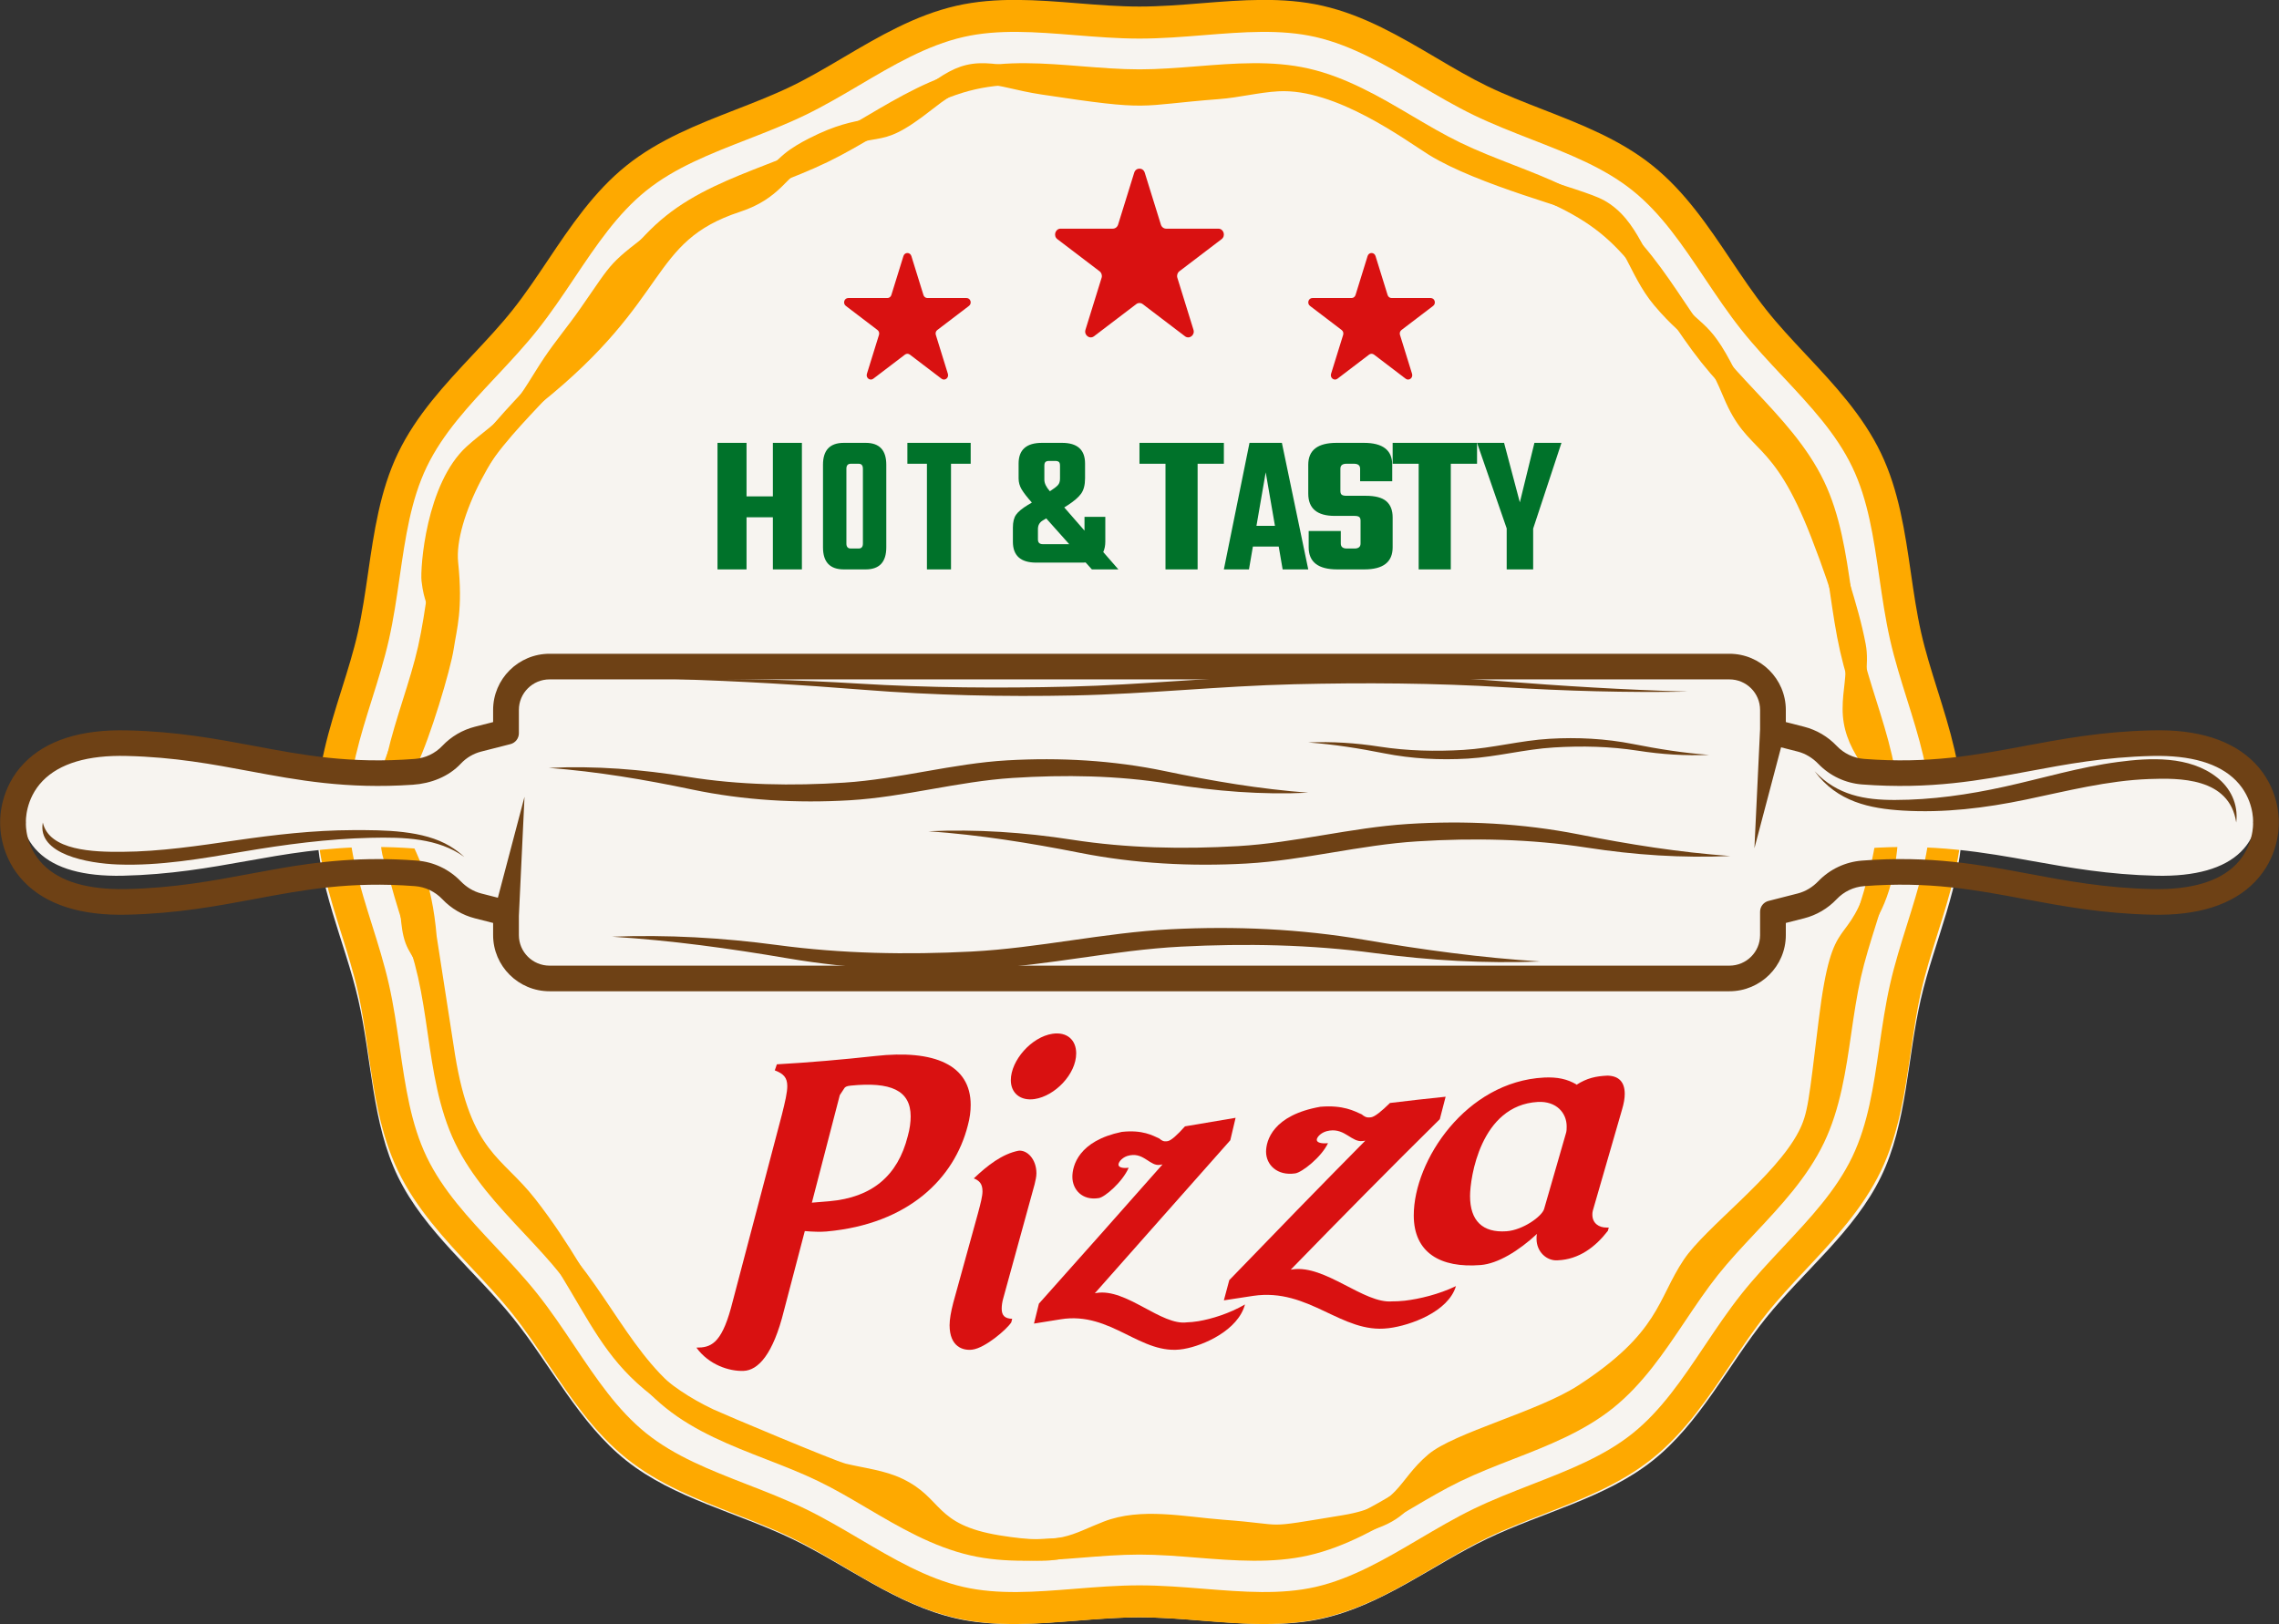 <?xml version="1.0" encoding="utf-8"?>
<svg viewBox="0.983 0.828 119.279 85.034" xmlns="http://www.w3.org/2000/svg">
  <rect x="0.983" y="0.828" width="119.279" height="85.034" fill="#333333" stroke="none"/>
  <path d="M 103.688 43.889 C 103.688 47.116 102.204 50.133 101.513 53.152 C 100.798 56.268 100.799 59.623 99.432 62.435 C 98.042 65.294 95.384 67.377 93.408 69.833 C 91.422 72.3 89.96 75.332 87.473 77.302 C 85 79.262 81.699 80.009 78.819 81.388 C 75.985 82.745 73.348 84.853 70.208 85.561 C 67.165 86.247 63.874 85.5 60.622 85.5 C 57.372 85.5 54.079 86.247 51.037 85.561 C 47.896 84.853 45.259 82.744 42.425 81.388 C 39.544 80.009 36.244 79.262 33.77 77.302 C 31.283 75.331 29.822 72.299 27.836 69.833 C 25.86 67.377 23.202 65.294 21.812 62.435 C 20.445 59.623 20.446 56.268 19.732 53.152 C 19.04 50.133 17.556 47.116 17.556 43.889 C 17.556 40.663 19.04 37.646 19.732 34.628 C 20.446 31.51 20.445 28.156 21.812 25.343 C 23.202 22.485 25.86 20.401 27.837 17.945 C 29.822 15.478 31.283 12.446 33.771 10.477 C 36.244 8.516 39.545 7.77 42.426 6.391 C 45.259 5.035 47.896 2.926 51.037 2.217 C 54.079 1.531 57.372 2.28 60.622 2.28 C 63.874 2.28 67.165 1.531 70.208 2.217 C 73.348 2.926 75.985 5.035 78.819 6.391 C 81.699 7.771 85 8.516 87.473 10.477 C 89.961 12.447 91.422 15.479 93.408 17.945 C 95.384 20.401 98.042 22.485 99.432 25.343 C 100.799 28.156 100.798 31.51 101.513 34.628 C 102.204 37.646 103.688 40.663 103.688 43.889 Z" fill="#F7F4F0"/>
  <path d="M 60.621 83.827 C 61.754 83.827 62.89 83.918 63.989 84.006 C 66.055 84.171 68.006 84.326 69.836 83.91 C 71.747 83.473 73.534 82.419 75.261 81.401 C 76.182 80.859 77.132 80.298 78.104 79.826 C 79.098 79.345 80.143 78.938 81.154 78.544 C 83.097 77.787 84.934 77.071 86.433 75.869 C 87.938 74.66 89.039 73.019 90.204 71.281 C 90.809 70.379 91.435 69.446 92.12 68.582 C 92.801 67.725 93.564 66.911 94.302 66.123 C 95.733 64.593 97.086 63.15 97.928 61.393 C 98.756 59.669 99.04 57.71 99.342 55.636 C 99.499 54.556 99.66 53.439 99.907 52.351 C 100.144 51.303 100.474 50.25 100.793 49.233 C 101.397 47.313 102.02 45.328 102.02 43.337 C 102.02 41.346 101.397 39.361 100.793 37.441 C 100.474 36.424 100.144 35.372 99.907 34.324 C 99.66 33.236 99.499 32.119 99.342 31.039 C 99.041 28.964 98.756 27.005 97.928 25.281 C 97.086 23.525 95.734 22.082 94.303 20.552 C 93.565 19.765 92.802 18.95 92.12 18.092 C 91.435 17.228 90.809 16.295 90.204 15.393 C 89.039 13.655 87.938 12.014 86.433 10.806 C 84.935 9.604 83.098 8.888 81.154 8.131 C 80.143 7.736 79.099 7.329 78.104 6.848 C 77.133 6.377 76.182 5.816 75.262 5.274 C 73.534 4.255 71.748 3.202 69.836 2.765 C 68.006 2.347 66.055 2.503 63.989 2.668 C 62.89 2.756 61.754 2.848 60.621 2.848 C 59.488 2.848 58.351 2.756 57.252 2.668 C 55.187 2.503 53.235 2.347 51.407 2.765 C 49.494 3.202 47.708 4.254 45.981 5.274 C 45.06 5.816 44.11 6.377 43.139 6.847 C 42.145 7.329 41.1 7.736 40.09 8.13 C 38.145 8.888 36.308 9.604 34.81 10.806 C 33.305 12.014 32.204 13.654 31.04 15.392 C 30.434 16.295 29.808 17.228 29.122 18.092 C 28.441 18.95 27.678 19.765 26.94 20.552 C 25.508 22.082 24.156 23.525 23.313 25.281 C 22.486 27.005 22.201 28.964 21.9 31.039 C 21.744 32.119 21.582 33.236 21.336 34.324 C 21.099 35.372 20.769 36.424 20.449 37.441 C 19.846 39.361 19.223 41.346 19.223 43.337 C 19.223 45.328 19.846 47.313 20.449 49.233 C 20.769 50.25 21.099 51.303 21.336 52.351 C 21.582 53.439 21.744 54.556 21.9 55.636 C 22.201 57.71 22.486 59.669 23.313 61.393 C 24.156 63.149 25.508 64.593 26.94 66.122 C 27.678 66.91 28.441 67.724 29.122 68.582 C 29.807 69.446 30.434 70.379 31.039 71.282 C 32.203 73.019 33.304 74.66 34.809 75.868 C 36.307 77.07 38.144 77.786 40.089 78.544 C 41.1 78.937 42.144 79.345 43.139 79.826 C 44.11 80.297 45.06 80.859 45.981 81.401 C 47.708 82.419 49.494 83.473 51.407 83.91 C 53.236 84.327 55.188 84.171 57.253 84.006 C 58.352 83.918 59.488 83.827 60.621 83.827 Z M 67.139 85.851 C 66.041 85.851 64.939 85.764 63.857 85.676 C 62.791 85.591 61.688 85.503 60.621 85.503 C 59.554 85.503 58.451 85.591 57.385 85.676 C 55.286 85.844 53.115 86.019 51.037 85.543 C 48.873 85.049 46.974 83.929 45.136 82.845 C 44.205 82.296 43.324 81.777 42.413 81.335 C 41.479 80.882 40.467 80.488 39.486 80.106 C 37.51 79.336 35.467 78.541 33.768 77.178 C 32.064 75.81 30.84 73.984 29.656 72.218 C 29.07 71.343 28.464 70.439 27.819 69.627 C 27.18 68.823 26.474 68.07 25.725 67.27 C 24.271 65.716 22.767 64.109 21.812 62.122 C 20.873 60.165 20.556 57.985 20.251 55.877 C 20.099 54.83 19.942 53.746 19.71 52.723 C 19.488 51.741 19.183 50.767 18.859 49.736 C 18.218 47.696 17.556 45.587 17.556 43.337 C 17.556 41.088 18.218 38.978 18.859 36.937 C 19.183 35.906 19.488 34.934 19.71 33.953 C 19.942 32.928 20.099 31.845 20.251 30.796 C 20.556 28.689 20.873 26.509 21.812 24.554 C 22.767 22.565 24.271 20.958 25.725 19.404 C 26.474 18.606 27.18 17.851 27.819 17.047 C 28.464 16.235 29.07 15.33 29.656 14.456 C 30.84 12.689 32.065 10.864 33.769 9.497 C 35.468 8.134 37.511 7.338 39.487 6.568 C 40.467 6.187 41.48 5.791 42.414 5.339 C 43.325 4.897 44.205 4.378 45.137 3.828 C 46.974 2.745 48.873 1.625 51.037 1.131 C 53.115 0.657 55.286 0.83 57.384 0.998 C 58.451 1.084 59.554 1.171 60.621 1.171 C 61.688 1.171 62.791 1.084 63.857 0.998 C 65.956 0.83 68.127 0.656 70.206 1.131 C 72.369 1.625 74.269 2.745 76.106 3.828 C 77.038 4.378 77.918 4.897 78.828 5.339 C 79.763 5.792 80.776 6.187 81.756 6.568 C 83.731 7.338 85.775 8.134 87.473 9.497 C 89.178 10.864 90.402 12.69 91.586 14.457 C 92.172 15.331 92.78 16.235 93.425 17.047 C 94.062 17.852 94.769 18.606 95.516 19.404 C 96.972 20.958 98.476 22.565 99.43 24.554 C 100.369 26.509 100.685 28.689 100.992 30.796 C 101.144 31.845 101.301 32.928 101.533 33.953 C 101.755 34.934 102.06 35.906 102.383 36.937 C 103.024 38.978 103.688 41.088 103.688 43.337 C 103.688 45.587 103.024 47.696 102.384 49.736 C 102.06 50.767 101.755 51.741 101.533 52.723 C 101.301 53.746 101.144 54.83 100.992 55.878 C 100.685 57.985 100.369 60.165 99.43 62.122 C 98.476 64.11 96.971 65.717 95.516 67.271 C 94.768 68.07 94.062 68.824 93.424 69.628 C 92.779 70.439 92.173 71.343 91.586 72.218 C 90.402 73.984 89.178 75.81 87.473 77.178 C 85.774 78.541 83.731 79.336 81.756 80.107 C 80.776 80.488 79.763 80.883 78.828 81.335 C 77.918 81.777 77.037 82.296 76.106 82.845 C 74.269 83.929 72.368 85.049 70.206 85.543 C 69.199 85.773 68.171 85.851 67.139 85.851 Z" fill="#FEA900"/>
  <path d="M 60.621 81.096 C 61.665 81.096 62.714 81.18 63.731 81.261 C 65.665 81.416 67.49 81.562 69.221 81.167 C 71.028 80.755 72.701 79.769 74.319 78.816 C 75.168 78.316 76.047 77.798 76.94 77.365 C 77.855 76.922 78.821 76.546 79.755 76.182 C 81.574 75.474 83.295 74.805 84.711 73.67 C 86.134 72.529 87.164 70.994 88.254 69.369 C 88.814 68.536 89.393 67.674 90.024 66.879 C 90.652 66.092 91.356 65.34 92.038 64.612 C 93.318 63.245 94.643 61.831 95.44 60.173 C 96.222 58.545 96.489 56.712 96.77 54.772 C 96.916 53.774 97.065 52.744 97.292 51.743 C 97.51 50.78 97.815 49.809 98.111 48.868 C 98.675 47.073 99.259 45.216 99.259 43.337 C 99.259 41.458 98.675 39.601 98.111 37.806 C 97.815 36.867 97.51 35.895 97.292 34.932 C 97.065 33.93 96.916 32.9 96.77 31.903 C 96.489 29.962 96.222 28.131 95.44 26.502 C 94.643 24.844 93.319 23.43 92.039 22.063 C 91.356 21.336 90.652 20.583 90.024 19.795 C 89.393 19.001 88.814 18.14 88.255 17.307 C 87.164 15.681 86.134 14.146 84.711 13.006 C 83.295 11.87 81.574 11.201 79.755 10.492 C 78.822 10.129 77.855 9.753 76.94 9.31 C 76.048 8.877 75.168 8.36 74.319 7.859 C 72.701 6.906 71.028 5.921 69.221 5.508 C 67.489 5.112 65.665 5.259 63.731 5.414 C 62.714 5.495 61.665 5.578 60.621 5.578 C 59.577 5.578 58.528 5.495 57.512 5.414 C 55.577 5.26 53.751 5.113 52.021 5.508 C 50.214 5.921 48.542 6.906 46.925 7.857 C 46.074 8.36 45.196 8.877 44.302 9.31 C 43.387 9.753 42.422 10.129 41.489 10.491 C 39.667 11.2 37.947 11.87 36.531 13.006 C 35.108 14.146 34.078 15.681 32.987 17.307 C 32.428 18.14 31.849 19.001 31.218 19.795 C 30.591 20.583 29.887 21.336 29.205 22.063 C 27.923 23.429 26.598 24.844 25.803 26.501 C 25.02 28.131 24.753 29.962 24.471 31.903 C 24.327 32.9 24.177 33.93 23.95 34.932 C 23.732 35.895 23.428 36.867 23.132 37.806 C 22.567 39.601 21.984 41.458 21.984 43.337 C 21.984 45.217 22.567 47.073 23.132 48.868 C 23.428 49.809 23.732 50.78 23.95 51.743 C 24.177 52.744 24.327 53.774 24.471 54.771 C 24.753 56.711 25.02 58.544 25.803 60.172 C 26.598 61.831 27.923 63.244 29.205 64.612 C 29.887 65.339 30.591 66.091 31.218 66.879 C 31.849 67.674 32.428 68.535 32.987 69.368 C 34.078 70.993 35.108 72.529 36.53 73.67 C 37.947 74.805 39.667 75.474 41.488 76.182 C 42.421 76.546 43.387 76.922 44.302 77.365 C 45.196 77.797 46.074 78.316 46.925 78.817 C 48.542 79.769 50.214 80.755 52.021 81.167 C 53.752 81.562 55.577 81.416 57.511 81.261 C 58.528 81.18 59.577 81.096 60.621 81.096 Z M 54.571 82.538 C 53.628 82.538 52.689 82.468 51.775 82.259 C 49.799 81.808 48.051 80.778 46.36 79.783 C 45.49 79.27 44.67 78.786 43.816 78.374 C 42.942 77.949 41.997 77.582 41.084 77.227 C 39.265 76.519 37.384 75.787 35.835 74.544 C 34.278 73.296 33.151 71.618 32.062 69.994 C 31.514 69.179 30.95 68.337 30.346 67.577 C 29.748 66.826 29.058 66.09 28.392 65.379 C 27.054 63.951 25.669 62.473 24.797 60.66 C 23.94 58.875 23.649 56.872 23.368 54.933 C 23.226 53.958 23.079 52.949 22.863 51.991 C 22.654 51.073 22.37 50.166 22.067 49.206 C 21.478 47.33 20.868 45.389 20.868 43.337 C 20.868 41.285 21.478 39.344 22.067 37.469 C 22.37 36.509 22.654 35.602 22.863 34.684 C 23.079 33.726 23.226 32.717 23.368 31.741 C 23.65 29.803 23.94 27.798 24.797 26.015 C 25.669 24.202 27.054 22.725 28.392 21.296 C 29.059 20.584 29.748 19.849 30.346 19.096 C 30.95 18.337 31.514 17.496 32.062 16.681 C 33.151 15.057 34.278 13.378 35.835 12.13 C 37.385 10.888 39.265 10.156 41.085 9.447 C 41.998 9.092 42.943 8.725 43.817 8.3 C 44.67 7.887 45.49 7.405 46.36 6.892 C 48.051 5.896 49.799 4.866 51.775 4.416 C 53.671 3.983 55.668 4.143 57.601 4.298 C 58.594 4.376 59.623 4.459 60.621 4.459 C 61.619 4.459 62.648 4.376 63.641 4.298 C 65.574 4.143 67.571 3.983 69.469 4.416 C 71.444 4.866 73.192 5.896 74.883 6.892 C 75.752 7.405 76.572 7.887 77.425 8.3 C 78.301 8.725 79.245 9.092 80.157 9.448 C 81.977 10.156 83.858 10.889 85.408 12.13 C 86.964 13.378 88.091 15.057 89.18 16.681 C 89.728 17.496 90.292 18.337 90.896 19.096 C 91.495 19.849 92.184 20.584 92.851 21.296 C 94.19 22.725 95.574 24.202 96.445 26.015 C 97.302 27.799 97.593 29.803 97.874 31.741 C 98.016 32.717 98.164 33.726 98.379 34.684 C 98.588 35.602 98.873 36.509 99.175 37.469 C 99.765 39.345 100.375 41.285 100.375 43.337 C 100.375 45.388 99.765 47.329 99.175 49.206 C 98.873 50.165 98.588 51.073 98.379 51.991 C 98.164 52.949 98.016 53.958 97.874 54.934 C 97.593 56.872 97.302 58.876 96.445 60.66 C 95.574 62.473 94.189 63.951 92.85 65.38 C 92.184 66.091 91.494 66.827 90.896 67.578 C 90.292 68.337 89.728 69.18 89.179 69.995 C 88.09 71.619 86.964 73.296 85.408 74.544 C 83.857 75.787 81.977 76.52 80.157 77.227 C 79.245 77.582 78.301 77.95 77.425 78.374 C 76.572 78.787 75.752 79.27 74.883 79.783 C 73.192 80.778 71.444 81.808 69.469 82.259 C 67.571 82.691 65.574 82.532 63.642 82.378 C 62.648 82.298 61.62 82.216 60.621 82.216 C 59.623 82.216 58.594 82.298 57.6 82.378 C 56.601 82.458 55.582 82.538 54.571 82.538 Z" fill="#FEA900"/>
  <path d="M 49.808 6.526 C 46.556 9.092 47.395 7.205 43.261 9.422 C 42.158 10.013 41.84 11.219 39.714 11.917 C 34.895 13.5 36.158 16.438 29.27 21.954 C 26.936 23.823 24.729 28.054 24.962 30.271 C 25.22 32.743 24.888 33.748 24.732 34.785 C 24.563 35.912 23.485 39.478 22.802 40.881 C 20.845 44.903 23.329 43.896 23.838 49.85 C 23.841 49.88 24.801 56.06 24.801 56.06 C 25.636 61.183 27.253 61.367 28.993 63.595 C 32.798 68.466 33.187 72.179 38.332 74.621 C 38.854 74.867 44.69 77.322 45.249 77.456 C 46.243 77.693 47.279 77.799 48.212 78.245 C 50.37 79.277 49.839 80.641 53.302 81.21 C 56.554 81.742 57.028 81.155 58.752 80.488 C 60.705 79.733 62.973 80.238 65.005 80.391 C 68.553 80.657 66.841 80.88 71.264 80.153 C 74.25 79.662 74.075 78.373 75.74 76.97 C 77.098 75.826 81.472 74.731 83.576 73.367 C 87.858 70.589 87.718 68.851 89.112 66.773 C 90.252 65.074 93.887 62.445 95.117 60.08 C 95.613 59.125 95.649 58.48 96.167 54.257 C 96.916 48.157 97.636 50.892 98.941 46.454 C 100.046 42.696 99.552 42.551 98.333 40.697 C 97.766 39.836 97.421 38.977 97.422 37.935 C 97.423 35.885 98.341 35.563 95.781 28.964 C 93.701 23.6 92.495 24.737 91.197 21.638 C 89.808 18.321 89.405 19.002 87.562 16.815 C 86.169 15.162 85.94 13.107 84.273 12.241 C 83.445 11.811 78.348 10.525 75.78 8.94 C 74.577 8.195 70.911 5.438 67.886 5.608 C 66.854 5.667 65.842 5.935 64.809 6.014 C 60.379 6.354 61.385 6.668 55.488 5.775 C 52.768 5.364 52.332 4.534 49.808 6.526 Z M 55.52 82.538 C 50.365 82.538 49.263 80.753 48.622 80.428 C 48.253 80.242 47.832 80.188 47.461 80.009 C 46.803 79.691 46.569 78.931 45.828 78.732 C 42.577 77.858 46.613 79.218 40.33 76.69 C 31.873 73.286 32.795 70.5 28.21 64.428 C 26.959 62.771 25.312 61.622 24.538 59.619 C 23.515 56.976 23.407 53.246 22.939 51.682 C 22.814 51.261 22.554 50.906 22.351 50.523 C 21.895 49.663 22.018 48.635 21.792 47.7 C 21.205 45.281 20.709 47.046 20.916 41.694 C 20.956 40.658 21.514 39.802 21.807 38.828 C 24.063 31.328 23.304 33.551 23.045 31.244 C 22.97 30.572 23.277 26.151 25.405 24.207 C 26.168 23.511 27.056 22.949 27.723 22.149 C 28.396 21.344 28.89 20.41 29.475 19.543 C 30.058 18.678 30.733 17.874 31.331 17.016 C 33.198 14.344 32.702 14.763 35.579 12.563 C 36.414 11.924 37.207 11.177 38.167 10.726 C 39.043 10.315 40.03 10.153 40.916 9.765 C 41.375 9.562 41.66 9.192 42.038 8.881 C 42.425 8.563 42.866 8.311 43.31 8.082 C 46.219 6.592 46.601 7.611 48.862 5.834 C 51.181 4.013 51.784 3.825 54.768 4.484 C 57.083 4.993 56.814 4.493 57.952 4.565 C 59.028 4.631 60.027 4.909 61.12 4.851 C 63.813 4.707 63.818 4.3 65.832 4.663 C 66.388 4.763 66.989 4.554 67.55 4.502 C 71.365 4.147 75.153 7.189 76.108 7.811 C 78.755 9.527 83.79 10.68 84.924 11.309 C 86.787 12.342 87.124 14.532 88.407 16.068 C 90.18 18.191 90.452 17.377 92.108 20.874 C 92.952 22.66 95.023 22.239 97.782 31.315 C 98.106 32.379 98.426 33.464 98.632 34.558 C 98.836 35.638 98.464 36.726 98.736 37.79 C 98.846 38.223 99.033 38.637 99.13 39.073 C 99.251 39.612 99.288 40.061 99.589 40.544 C 100.118 41.393 100.375 42.272 100.375 43.274 C 100.374 45.092 100.185 47.107 99.313 48.74 C 97.685 51.788 97.837 49.33 96.854 57.85 C 96.249 63.094 91.542 64.869 89.819 67.768 C 88.669 69.703 88.635 70.801 86.189 72.787 C 82.913 75.445 82.652 75.093 78.265 76.917 C 73.945 78.712 76.29 80.595 70.642 81.386 C 65.967 82.04 70.263 82.148 61.272 81.837 C 59.332 81.771 59.14 81.58 58.464 81.833 C 57.461 82.207 56.61 82.538 55.52 82.538 Z" fill="#FEA900"/>
  <path d="M 118.249 41.235 C 117.358 40.37 115.874 39.957 113.848 40 C 111.339 40.056 109.323 40.417 107.374 40.765 C 104.828 41.22 102.197 41.689 98.6 41.429 C 97.724 41.365 96.908 40.999 96.298 40.396 C 96 40.102 95.631 39.881 95.213 39.779 L 94.34 39.566 L 92.94 44.629 L 93.237 38.654 L 93.237 37.692 C 93.237 36.846 92.516 36.16 91.626 36.16 L 29.617 36.16 C 28.727 36.16 28.005 36.846 28.005 37.692 L 28.005 38.864 C 28.005 39.119 27.823 39.342 27.563 39.405 L 26.029 39.779 C 25.616 39.879 25.245 40.089 24.955 40.384 C 24.311 41.042 23.377 41.382 22.433 41.443 C 18.946 41.671 16.365 41.211 13.868 40.765 C 11.919 40.417 9.904 40.056 7.395 40 C 5.353 39.95 3.866 40.375 2.977 41.251 C 2.053 42.162 2.096 43.288 2.097 43.299 L 2.099 43.337 L 2.097 43.376 C 2.094 43.418 2.053 44.527 2.993 45.439 C 3.885 46.306 5.359 46.715 7.395 46.676 C 9.904 46.619 11.919 46.259 13.869 45.911 C 15.909 45.546 18.004 45.171 20.605 45.171 C 21.252 45.171 21.928 45.194 22.643 45.247 C 23.518 45.31 24.333 45.676 24.944 46.28 C 25.242 46.575 25.612 46.795 26.03 46.897 L 26.902 47.109 L 28.302 42.046 L 28.005 48.022 L 28.005 48.984 C 28.005 49.829 28.727 50.515 29.617 50.515 L 91.626 50.515 C 92.516 50.515 93.237 49.829 93.237 48.984 L 93.237 47.811 C 93.237 47.556 93.419 47.333 93.679 47.27 L 95.213 46.897 C 95.631 46.795 96.001 46.575 96.298 46.28 C 96.908 45.676 97.725 45.31 98.6 45.247 C 102.193 44.982 104.828 45.456 107.373 45.911 C 109.323 46.259 111.339 46.619 113.848 46.676 C 115.878 46.718 117.376 46.299 118.266 45.423 C 119.191 44.514 119.148 43.387 119.147 43.376 L 119.144 43.337 L 119.147 43.299 C 119.149 43.257 119.19 42.148 118.249 41.235 Z" fill="#F7F4F0"/>
  <path d="M 118.905 43.93 C 118.906 43.942 118.949 45.117 118.028 46.068 C 117.142 46.982 115.65 47.419 113.628 47.374 C 111.13 47.316 109.122 46.94 107.18 46.576 C 104.645 46.101 102.021 45.607 98.443 45.883 C 97.572 45.949 96.758 46.331 96.151 46.961 C 95.855 47.269 95.487 47.499 95.071 47.605 L 93.543 47.995 C 93.284 48.061 93.103 48.293 93.103 48.56 L 93.103 49.784 C 93.103 50.666 92.385 51.383 91.498 51.383 L 29.745 51.383 C 28.859 51.383 28.14 50.666 28.14 49.784 L 28.14 48.78 L 28.435 42.542 L 27.041 47.827 L 26.173 47.605 C 25.757 47.499 25.389 47.269 25.092 46.961 C 24.483 46.331 23.671 45.949 22.801 45.883 C 22.088 45.828 21.414 45.804 20.771 45.804 C 18.181 45.804 16.094 46.196 14.062 46.576 C 12.12 46.94 10.114 47.316 7.615 47.374 C 5.587 47.416 4.12 46.988 3.232 46.084 C 2.295 45.132 2.336 43.973 2.339 43.93 L 2.341 43.889 L 2.339 43.85 C 2.338 43.838 2.295 42.662 3.215 41.712 C 4.101 40.797 5.581 40.353 7.615 40.405 C 10.114 40.464 12.12 40.841 14.061 41.204 C 16.548 41.669 19.118 42.15 22.591 41.912 C 23.532 41.848 24.461 41.493 25.103 40.806 C 25.392 40.498 25.761 40.279 26.172 40.175 L 27.7 39.785 C 27.958 39.718 28.14 39.485 28.14 39.22 L 28.14 37.996 C 28.14 37.113 28.859 36.396 29.745 36.396 L 91.498 36.396 C 92.385 36.396 93.103 37.113 93.103 37.996 L 93.103 39 L 92.806 45.238 L 94.201 39.953 L 95.071 40.175 C 95.487 40.281 95.854 40.512 96.151 40.819 C 96.758 41.448 97.571 41.83 98.443 41.897 C 102.025 42.169 104.645 41.679 107.181 41.204 C 109.122 40.841 111.13 40.464 113.628 40.405 C 115.646 40.36 117.124 40.792 118.012 41.695 C 118.948 42.648 118.907 43.805 118.905 43.85 L 118.902 43.889 L 118.905 43.93 Z M 118.997 40.78 C 117.838 39.586 116.02 38.997 113.596 39.065 C 110.989 39.125 108.926 39.513 106.932 39.885 C 104.37 40.366 101.949 40.82 98.545 40.56 C 97.998 40.517 97.487 40.275 97.109 39.875 C 96.646 39.387 96.057 39.042 95.406 38.875 L 94.45 38.631 L 94.45 37.996 C 94.45 36.374 93.125 35.055 91.498 35.055 L 29.745 35.055 C 28.117 35.055 26.792 36.374 26.792 37.996 L 26.792 38.631 L 25.838 38.875 C 25.185 39.042 24.597 39.387 24.135 39.875 C 23.755 40.275 23.245 40.517 22.698 40.56 C 19.295 40.821 16.874 40.366 14.31 39.885 C 12.317 39.513 10.255 39.125 7.647 39.065 C 5.224 39.005 3.405 39.586 2.247 40.78 C 1.001 42.065 0.985 43.616 0.992 43.889 C 0.985 44.163 1.001 45.714 2.247 46.999 C 3.405 48.194 5.226 48.777 7.647 48.715 C 10.255 48.654 12.317 48.267 14.311 47.895 C 16.874 47.414 19.295 46.961 22.698 47.22 C 23.245 47.261 23.754 47.505 24.135 47.905 C 24.597 48.392 25.185 48.738 25.838 48.905 L 26.792 49.148 L 26.792 49.784 C 26.792 51.405 28.117 52.724 29.745 52.724 L 91.498 52.724 C 93.125 52.724 94.45 51.405 94.45 49.784 L 94.45 49.148 L 95.406 48.905 C 96.058 48.738 96.646 48.393 97.109 47.905 C 97.487 47.505 97.998 47.261 98.545 47.22 C 101.951 46.959 104.369 47.414 106.932 47.895 C 108.926 48.267 110.989 48.654 113.596 48.715 C 116.03 48.777 117.838 48.194 118.997 46.999 C 120.242 45.714 120.259 44.163 120.251 43.889 C 120.259 43.616 120.242 42.065 118.997 40.78 Z" fill="#6E4115"/>
  <path d="M 117.023 41.534 C 115.571 40.381 113.49 40.5 111.834 40.72 C 109.832 40.983 107.879 41.576 105.903 42.012 C 104.005 42.431 102.087 42.707 100.156 42.709 C 98.61 42.712 97.145 42.475 95.958 41.204 C 97.143 42.818 98.858 43.158 100.576 43.264 C 102.736 43.395 104.892 43.132 107.017 42.689 C 109.158 42.242 111.286 41.692 113.465 41.613 C 115.012 41.558 117.668 41.517 118.024 43.889 C 118.144 42.903 117.701 42.068 117.023 41.534 C 117.434 41.857 116.611 41.208 117.023 41.534 Z" fill="#6E4115"/>
  <path d="M 24.537 45.132 C 23.152 44.288 21.101 44.282 19.443 44.288 C 17.387 44.294 15.367 44.529 13.349 44.821 C 11.366 45.108 9.393 45.41 7.37 45.424 C 5.887 45.435 3.554 45.369 3.224 43.889 C 2.92 45.559 5.6 46.029 7.144 46.087 C 9.357 46.17 11.57 45.775 13.72 45.41 C 15.917 45.038 18.131 44.743 20.38 44.69 C 22.139 44.649 23.912 44.703 25.285 45.692 C 25.059 45.485 24.814 45.295 24.537 45.132 C 24.801 45.288 24.011 44.812 24.537 45.132 Z" fill="#6E4115"/>
  <path d="M 57.214 37.237 C 61.068 37.157 64.858 36.744 68.709 36.651 C 72.388 36.562 76.081 36.586 79.743 36.809 C 82.95 37.005 86.106 37.094 89.332 37.038 C 86.011 36.942 82.76 36.745 79.47 36.483 C 75.824 36.193 72.124 36.11 68.442 36.187 C 64.59 36.268 60.803 36.68 56.954 36.775 C 53.274 36.864 49.579 36.839 45.917 36.616 C 42.71 36.42 39.554 36.331 36.328 36.387 C 39.65 36.482 42.9 36.679 46.19 36.941 C 49.836 37.231 53.534 37.313 57.214 37.237 Z" fill="#6E4115"/>
  <path d="M 45.452 42.725 C 48.323 42.555 51.112 41.74 53.982 41.556 C 56.714 41.381 59.466 41.423 62.177 41.859 C 64.617 42.251 66.987 42.444 69.456 42.33 C 66.907 42.135 64.46 41.723 61.953 41.198 C 59.241 40.63 56.46 40.478 53.707 40.634 C 50.835 40.798 48.046 41.615 45.176 41.801 C 42.444 41.978 39.692 41.933 36.982 41.498 C 34.54 41.106 32.17 40.913 29.702 41.029 C 32.25 41.224 34.699 41.636 37.206 42.162 C 39.915 42.73 42.699 42.887 45.452 42.725 Z" fill="#6E4115"/>
  <path d="M 83.606 44.51 C 80.665 43.93 77.644 43.776 74.663 43.967 C 71.677 44.159 68.767 44.952 65.781 45.125 C 62.877 45.294 59.964 45.235 57.081 44.788 C 54.57 44.399 52.114 44.235 49.579 44.346 C 52.267 44.539 54.862 44.954 57.512 45.478 C 60.379 46.044 63.318 46.2 66.224 46.037 C 69.229 45.866 72.16 45.063 75.164 44.876 C 78.125 44.691 81.098 44.749 84.038 45.204 C 86.55 45.592 89.005 45.756 91.541 45.644 C 88.852 45.449 86.257 45.035 83.606 44.51 Z" fill="#6E4115"/>
  <path d="M 62.256 49.478 C 58.759 49.657 55.328 50.463 51.831 50.645 C 48.441 50.82 45.04 50.758 41.67 50.305 C 38.775 49.918 35.929 49.757 33.015 49.867 C 36.125 50.061 39.153 50.478 42.231 51.003 C 45.573 51.573 48.981 51.723 52.36 51.553 C 55.858 51.377 59.289 50.569 62.788 50.388 C 66.178 50.214 69.577 50.276 72.946 50.728 C 75.841 51.115 78.688 51.277 81.602 51.165 C 78.493 50.971 75.464 50.554 72.387 50.029 C 69.044 49.458 65.633 49.305 62.256 49.478 Z" fill="#6E4115"/>
  <path d="M 77.809 40.543 C 79.319 40.453 80.8 40.05 82.31 39.96 C 83.775 39.871 85.243 39.903 86.699 40.128 C 87.948 40.323 89.178 40.403 90.436 40.348 C 89.093 40.252 87.785 40.042 86.457 39.78 C 85.013 39.495 83.541 39.42 82.083 39.506 C 80.571 39.592 79.09 39.998 77.579 40.088 C 76.115 40.175 74.648 40.143 73.192 39.918 C 71.942 39.724 70.713 39.644 69.455 39.699 C 70.798 39.796 72.106 40.005 73.434 40.268 C 74.877 40.553 76.35 40.629 77.809 40.543 Z" fill="#6E4115"/>
  <path d="M 75.863 16.431 L 73.815 16.431 C 73.721 16.431 73.637 16.367 73.608 16.273 L 72.975 14.232 C 72.91 14.022 72.626 14.022 72.561 14.232 L 71.929 16.273 C 71.9 16.367 71.815 16.431 71.721 16.431 L 69.674 16.431 C 69.463 16.431 69.375 16.713 69.546 16.843 L 71.203 18.105 C 71.278 18.163 71.31 18.265 71.282 18.358 L 70.648 20.4 C 70.584 20.611 70.813 20.785 70.983 20.655 L 72.64 19.393 C 72.716 19.335 72.82 19.335 72.897 19.393 L 74.553 20.655 C 74.723 20.785 74.952 20.611 74.888 20.4 L 74.255 18.358 C 74.226 18.265 74.259 18.163 74.334 18.105 L 75.991 16.843 C 76.161 16.713 76.074 16.431 75.863 16.431 Z" fill="#D91111"/>
  <path d="M 64.747 12.799 L 62.017 12.799 C 61.891 12.799 61.781 12.714 61.742 12.589 L 60.897 9.868 C 60.811 9.587 60.432 9.587 60.346 9.868 L 59.502 12.589 C 59.463 12.714 59.351 12.799 59.226 12.799 L 56.496 12.799 C 56.214 12.799 56.097 13.177 56.324 13.349 L 58.534 15.031 C 58.635 15.108 58.678 15.245 58.639 15.371 L 57.795 18.092 C 57.709 18.373 58.014 18.605 58.242 18.432 L 60.452 16.75 C 60.553 16.673 60.69 16.673 60.792 16.75 L 63.002 18.432 C 63.229 18.605 63.535 18.373 63.447 18.092 L 62.604 15.371 C 62.565 15.245 62.608 15.108 62.709 15.031 L 64.918 13.349 C 65.146 13.177 65.029 12.799 64.747 12.799 Z" fill="#D91111"/>
  <path d="M 51.57 16.431 L 49.521 16.431 C 49.428 16.431 49.344 16.367 49.315 16.273 L 48.682 14.232 C 48.616 14.022 48.333 14.022 48.268 14.232 L 47.635 16.273 C 47.606 16.367 47.522 16.431 47.428 16.431 L 45.38 16.431 C 45.169 16.431 45.081 16.713 45.253 16.843 L 46.909 18.105 C 46.985 18.163 47.017 18.265 46.988 18.358 L 46.355 20.4 C 46.29 20.611 46.519 20.785 46.69 20.655 L 48.347 19.393 C 48.423 19.335 48.526 19.335 48.603 19.393 L 50.26 20.655 C 50.43 20.785 50.659 20.611 50.594 20.4 L 49.962 18.358 C 49.932 18.265 49.964 18.163 50.04 18.105 L 51.697 16.843 C 51.868 16.713 51.781 16.431 51.57 16.431 Z" fill="#D91111"/>
  <path d="M 41.434 24.013 L 42.953 24.013 L 42.953 30.638 L 41.434 30.638 L 41.434 27.909 L 40.055 27.909 L 40.055 30.638 L 38.536 30.638 L 38.536 24.013 L 40.055 24.013 L 40.055 26.815 L 41.434 26.815 L 41.434 24.013 Z" fill="#00722A"/>
  <path d="M 46.146 29.284 L 46.146 25.368 C 46.146 25.194 46.072 25.107 45.924 25.107 L 45.513 25.107 C 45.359 25.107 45.282 25.194 45.282 25.368 L 45.282 29.284 C 45.282 29.458 45.359 29.545 45.513 29.545 L 45.924 29.545 C 46.072 29.545 46.146 29.458 46.146 29.284 Z M 45.145 24.013 L 46.292 24.013 C 47.011 24.013 47.37 24.395 47.37 25.158 L 47.37 29.482 C 47.37 30.253 47.011 30.638 46.292 30.638 L 45.145 30.638 C 44.42 30.638 44.057 30.253 44.057 29.482 L 44.057 25.158 C 44.057 24.395 44.42 24.013 45.145 24.013 Z" fill="#00722A"/>
  <path d="M 51.787 24.013 L 51.787 25.107 L 50.757 25.107 L 50.757 30.638 L 49.497 30.638 L 49.497 25.107 L 48.474 25.107 L 48.474 24.013 L 51.787 24.013 Z" fill="#00722A"/>
  <path d="M 55.643 25.206 L 55.643 25.946 C 55.643 26.129 55.74 26.33 55.933 26.547 C 56.137 26.415 56.278 26.308 56.352 26.226 C 56.426 26.145 56.462 26.031 56.462 25.887 L 56.462 25.206 C 56.462 25.114 56.443 25.05 56.406 25.014 C 56.366 24.978 56.298 24.959 56.203 24.959 L 55.894 24.959 C 55.804 24.959 55.74 24.978 55.702 25.014 C 55.663 25.05 55.643 25.114 55.643 25.206 Z M 55.566 29.318 L 56.944 29.318 L 55.74 27.967 L 55.547 28.084 C 55.387 28.183 55.307 28.331 55.307 28.529 L 55.307 29.071 C 55.307 29.235 55.392 29.318 55.566 29.318 Z M 57.561 30.283 L 55.219 30.283 C 54.404 30.283 53.996 29.919 53.996 29.189 L 53.996 28.45 C 53.996 28.16 54.05 27.937 54.16 27.779 C 54.27 27.62 54.475 27.45 54.776 27.266 L 54.989 27.139 C 54.737 26.856 54.56 26.626 54.454 26.449 C 54.349 26.271 54.295 26.08 54.295 25.876 L 54.295 25.097 C 54.295 24.375 54.702 24.013 55.518 24.013 L 56.568 24.013 C 57.372 24.013 57.773 24.375 57.773 25.097 L 57.773 25.867 C 57.773 26.215 57.703 26.484 57.566 26.674 C 57.428 26.865 57.195 27.065 56.868 27.277 L 56.684 27.393 L 57.744 28.608 L 57.744 27.888 L 58.833 27.888 L 58.833 29.189 C 58.833 29.386 58.798 29.568 58.726 29.731 L 59.517 30.638 L 58.13 30.638 L 57.802 30.274 C 57.75 30.281 57.67 30.283 57.561 30.283 Z" fill="#00722A"/>
  <path d="M 65.038 24.013 L 65.038 25.107 L 63.664 25.107 L 63.664 30.638 L 61.983 30.638 L 61.983 25.107 L 60.621 25.107 L 60.621 24.013 L 65.038 24.013 Z" fill="#00722A"/>
  <path d="M 66.744 28.357 L 67.712 28.357 L 67.228 25.555 L 66.744 28.357 Z M 68.114 30.638 L 67.909 29.441 L 66.557 29.441 L 66.352 30.638 L 65.038 30.638 L 66.38 24.013 L 68.075 24.013 L 69.455 30.638 L 68.114 30.638 Z" fill="#00722A"/>
  <path d="M 72.192 29.284 L 72.192 28.086 C 72.192 27.995 72.169 27.931 72.122 27.893 C 72.074 27.855 71.994 27.837 71.875 27.837 L 70.841 27.837 C 69.917 27.837 69.455 27.448 69.455 26.67 L 69.455 25.158 C 69.455 24.395 69.949 24.013 70.935 24.013 L 72.37 24.013 C 73.355 24.013 73.85 24.395 73.85 25.158 L 73.85 26.023 L 72.169 26.023 L 72.169 25.368 C 72.169 25.194 72.062 25.107 71.851 25.107 L 71.451 25.107 C 71.241 25.107 71.137 25.194 71.137 25.368 L 71.137 26.534 C 71.137 26.624 71.158 26.688 71.205 26.727 C 71.253 26.765 71.334 26.784 71.451 26.784 L 72.461 26.784 C 72.963 26.784 73.324 26.879 73.542 27.07 C 73.764 27.262 73.872 27.544 73.872 27.919 L 73.872 29.482 C 73.872 30.253 73.379 30.638 72.391 30.638 L 70.97 30.638 C 69.976 30.638 69.477 30.253 69.477 29.482 L 69.477 28.629 L 71.158 28.629 L 71.158 29.284 C 71.158 29.458 71.266 29.545 71.476 29.545 L 71.875 29.545 C 72.086 29.545 72.192 29.458 72.192 29.284 Z" fill="#00722A"/>
  <path d="M 78.289 24.013 L 78.289 25.107 L 76.915 25.107 L 76.915 30.638 L 75.234 30.638 L 75.234 25.107 L 73.872 25.107 L 73.872 24.013 L 78.289 24.013 Z" fill="#00722A"/>
  <path d="M 81.226 30.638 L 79.841 30.638 L 79.841 28.493 L 78.29 24.013 L 79.704 24.013 L 80.529 27.128 L 81.292 24.013 L 82.707 24.013 L 81.226 28.503 L 81.226 30.638 Z" fill="#00722A"/>
  <path d="M 48.646 59.279 C 48.646 57.904 47.599 57.454 45.505 57.664 C 45.287 57.685 45.199 57.737 45.155 57.83 C 45.083 57.94 45.01 58.05 44.937 58.16 C 44.45 60.041 43.962 61.918 43.475 63.792 C 43.781 63.768 44.086 63.743 44.392 63.716 C 46.617 63.52 47.97 62.391 48.493 60.315 C 48.603 59.926 48.646 59.566 48.646 59.279 Z M 44.239 65.301 C 43.934 65.327 43.519 65.316 43.105 65.279 C 42.741 66.671 42.378 68.059 42.013 69.445 C 41.447 71.737 40.661 72.573 39.897 72.599 C 39.155 72.626 38.087 72.289 37.432 71.381 C 38.152 71.38 38.719 71.216 39.242 69.3 C 40.13 65.945 41.018 62.573 41.905 59.188 C 42.079 58.492 42.188 58.02 42.188 57.689 C 42.188 57.246 41.993 57.038 41.534 56.865 C 41.569 56.759 41.607 56.654 41.643 56.549 C 43.359 56.452 45.075 56.302 46.791 56.114 C 49.89 55.765 51.788 56.586 51.787 58.672 C 51.787 59.004 51.744 59.364 51.635 59.757 C 50.936 62.498 48.559 64.912 44.239 65.301 Z" fill="#D91111"/>
  <path d="M 55.132 58.367 C 54.391 58.477 53.888 58.054 53.888 57.381 C 53.888 56.349 54.964 55.117 56.065 54.95 C 56.83 54.835 57.309 55.276 57.309 55.973 C 57.309 57.072 56.185 58.211 55.132 58.367 Z M 50.683 70.206 C 50.683 69.891 50.755 69.501 50.874 69.036 C 51.305 67.477 51.735 65.916 52.166 64.355 C 52.31 63.82 52.405 63.447 52.405 63.2 C 52.405 62.796 52.238 62.639 51.95 62.521 C 52.668 61.84 53.434 61.241 54.295 61.071 C 54.749 61.027 55.228 61.517 55.228 62.258 C 55.228 62.437 55.18 62.624 55.132 62.833 C 54.59 64.806 54.047 66.778 53.506 68.747 C 53.434 68.982 53.41 69.187 53.41 69.344 C 53.41 69.703 53.578 69.86 53.959 69.872 C 53.945 69.934 53.928 69.996 53.912 70.059 C 53.673 70.43 52.549 71.396 51.879 71.485 C 51.401 71.55 50.683 71.351 50.683 70.206 Z" fill="#D91111"/>
  <path d="M 59.693 60.087 C 60.781 59.965 61.317 60.278 61.658 60.432 C 61.786 60.537 61.872 60.608 62.086 60.572 C 62.092 60.571 62.099 60.57 62.106 60.568 C 62.278 60.538 62.598 60.25 63.003 59.797 C 63.886 59.645 64.77 59.495 65.652 59.349 C 65.559 59.741 65.466 60.133 65.374 60.525 C 63.011 63.187 60.647 65.87 58.284 68.535 C 58.312 68.53 58.34 68.526 58.368 68.52 C 59.928 68.258 61.765 70.244 63.109 70.057 C 63.26 70.052 63.473 70.037 63.708 69.997 C 64.392 69.881 65.331 69.595 66.143 69.12 C 65.78 70.479 63.964 71.274 62.961 71.447 C 62.947 71.449 62.933 71.452 62.918 71.455 C 60.697 71.833 59.158 69.46 56.489 69.899 C 56.027 69.974 55.564 70.049 55.1 70.122 C 55.186 69.775 55.271 69.426 55.357 69.08 C 57.514 66.667 59.671 64.228 61.828 61.789 C 61.786 61.797 61.744 61.803 61.7 61.811 C 61.188 61.898 60.867 61.187 60.142 61.31 C 60.128 61.313 60.114 61.315 60.099 61.318 C 59.757 61.376 59.522 61.65 59.522 61.799 C 59.522 61.928 59.693 62.005 60.056 61.964 C 59.736 62.702 58.817 63.498 58.497 63.551 C 57.622 63.698 57.109 63.101 57.109 62.44 C 57.109 61.863 57.43 60.556 59.693 60.087 Z" fill="#D91111"/>
  <path d="M 70.089 58.771 C 71.288 58.668 71.875 59.001 72.251 59.168 C 72.391 59.279 72.487 59.354 72.721 59.324 C 72.729 59.323 72.736 59.322 72.744 59.321 C 72.932 59.296 73.284 59.015 73.731 58.573 C 74.702 58.455 75.673 58.344 76.645 58.245 C 76.543 58.637 76.44 59.029 76.34 59.421 C 73.739 61.987 71.14 64.626 68.538 67.299 C 68.569 67.295 68.602 67.29 68.633 67.285 C 70.348 67.035 72.37 69.092 73.848 68.959 C 74.013 68.96 74.249 68.954 74.507 68.924 C 75.258 68.836 76.292 68.592 77.185 68.16 C 76.785 69.511 74.788 70.22 73.684 70.36 C 73.668 70.362 73.652 70.363 73.637 70.365 C 71.194 70.669 69.502 68.231 66.565 68.672 C 66.056 68.749 65.547 68.827 65.038 68.906 C 65.133 68.553 65.227 68.201 65.321 67.848 C 67.693 65.389 70.066 62.946 72.439 60.547 C 72.391 60.553 72.345 60.559 72.298 60.565 C 71.734 60.638 71.383 59.908 70.582 60.017 C 70.568 60.02 70.552 60.022 70.536 60.025 C 70.16 60.076 69.901 60.35 69.901 60.501 C 69.901 60.631 70.09 60.712 70.489 60.678 C 70.137 61.416 69.125 62.208 68.774 62.259 C 67.81 62.399 67.247 61.794 67.247 61.125 C 67.247 60.545 67.6 59.21 70.089 58.771 Z" fill="#D91111"/>
  <path d="M 77.923 63.446 C 77.923 64.731 78.573 65.376 79.825 65.289 C 80.684 65.229 81.68 64.515 81.798 64.126 C 82.176 62.81 82.555 61.497 82.934 60.186 C 82.98 60.056 82.98 59.928 82.98 59.799 C 82.98 59.095 82.446 58.469 81.472 58.518 C 78.457 58.691 77.923 62.516 77.923 63.446 Z M 81.798 57.241 C 82.494 57.208 83.003 57.317 83.49 57.602 C 83.49 57.609 83.49 57.616 83.49 57.623 C 84.048 57.265 84.511 57.169 85.115 57.141 C 85.694 57.155 86.019 57.457 86.019 58.098 C 86.019 58.333 85.974 58.589 85.88 58.91 C 85.37 60.672 84.859 62.438 84.349 64.208 C 84.325 64.294 84.325 64.359 84.325 64.423 C 84.325 64.872 84.673 65.1 85.068 65.095 C 85.106 65.094 85.145 65.094 85.184 65.094 C 85.169 65.151 85.153 65.208 85.137 65.265 C 84.489 66.107 83.629 66.763 82.516 66.809 C 82.501 66.81 82.485 66.811 82.47 66.811 C 81.935 66.833 81.403 66.37 81.403 65.686 C 81.403 65.6 81.402 65.515 81.426 65.428 C 80.475 66.31 79.385 66.984 78.479 67.057 C 76.369 67.228 74.977 66.408 74.977 64.459 C 74.977 61.585 77.714 57.449 81.798 57.241 Z" fill="#D91111"/>
</svg>